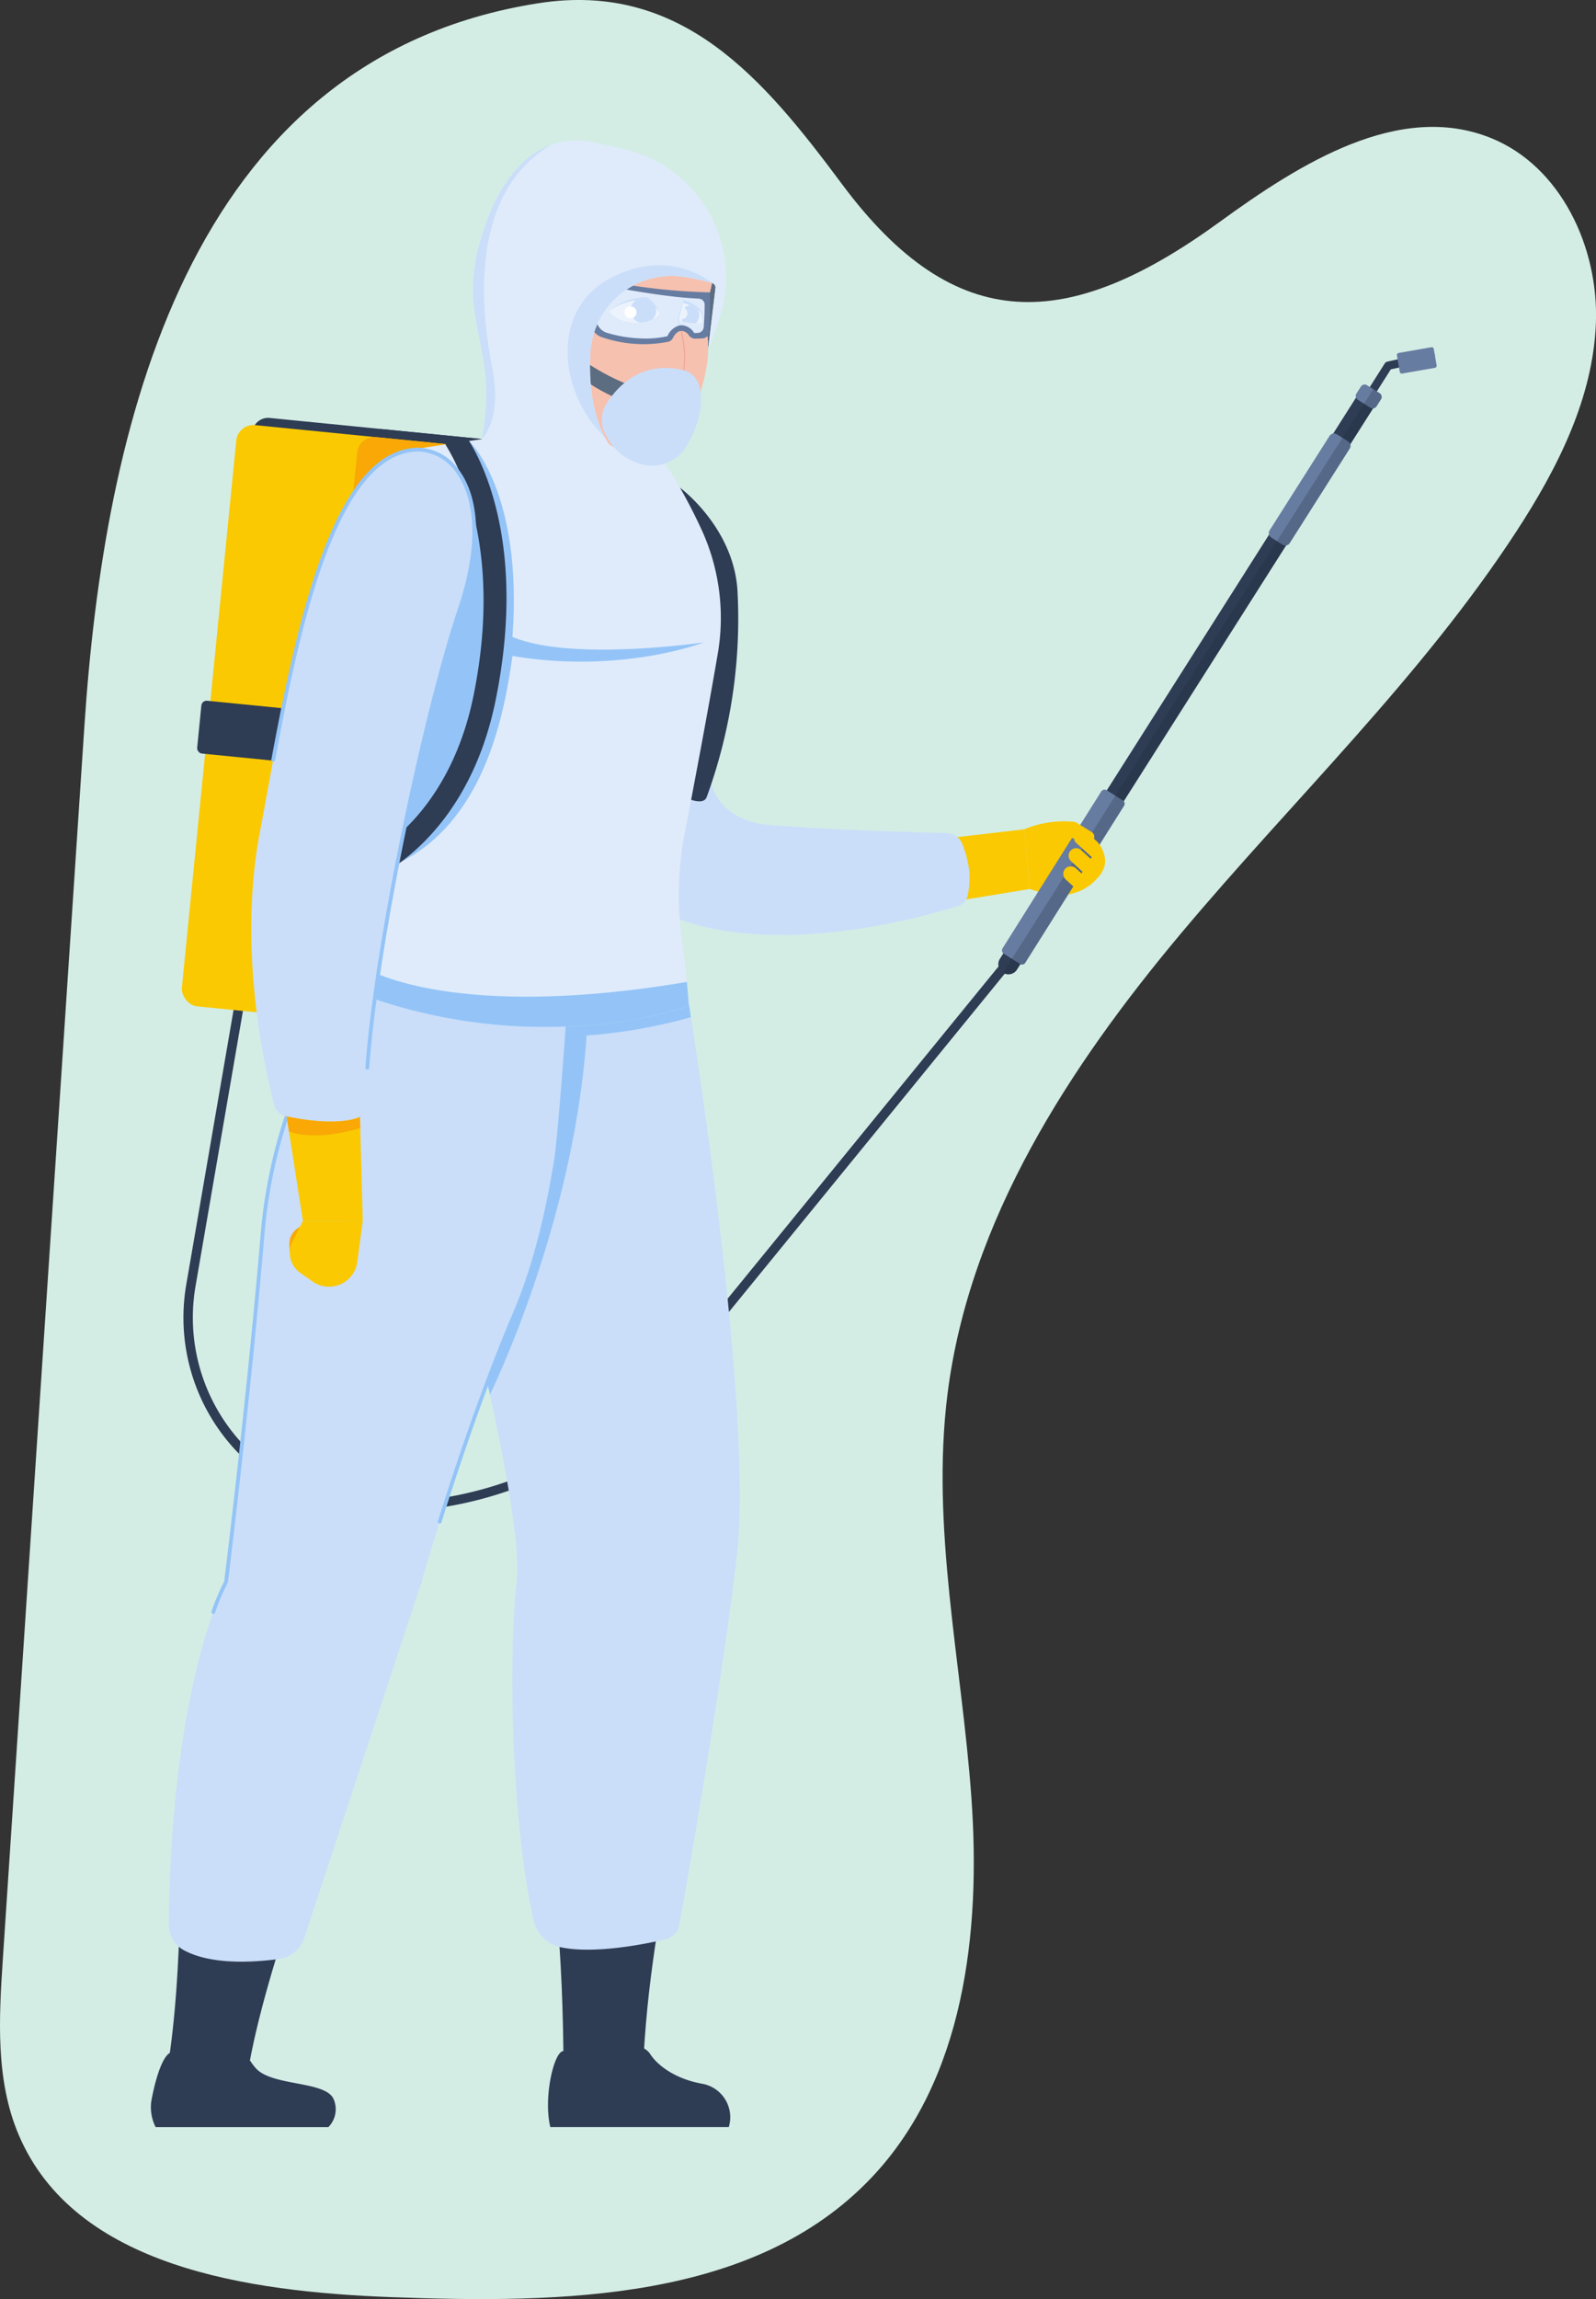 <svg xmlns="http://www.w3.org/2000/svg" width="250.421" height="360.521" viewBox="0 0 250.421 360.521">
  <rect x="0" y="0" width="250.421" height="360.521" fill="#333333" stroke="none"/>
  <g id="Grupo_960255" data-name="Grupo 960255" transform="translate(-317.245 -3668.15)">
    <path id="Trazado_726820" data-name="Trazado 726820" d="M348.772,126.378l-12.79,193.24c-.619,9.324-1.17,19.051,2.5,27.647,8.829,20.709,36,24.576,58.5,25.417,26.678.994,56.878.638,75.266-18.715,14.586-15.353,17.216-38.519,15.7-59.642s-6.385-42.261-3.745-63.274c3.416-27.176,19.06-51.27,36.662-72.253s37.651-40.075,52.61-63.019c6.459-9.905,12.044-20.922,12.466-32.742s-5.511-24.511-16.479-28.932c-14.406-5.8-29.956,4-42.519,13.132-23.881,17.359-41.494,18.019-59.28-5.878-12.272-16.49-25.127-31.94-47.718-28.379C364.577,21.706,351.829,80.173,348.772,126.378Z" transform="translate(-18.288 3655.685)" fill="#d3ede5"/>
    <g id="Grupo_960148" data-name="Grupo 960148" transform="translate(340.898 3690.181)">
      <path id="Trazado_726821" data-name="Trazado 726821" d="M399.683,156.561c-.425,0-.846,0-1.268-.014a30.483,30.483,0,0,1-29.395-35.654l9.472-54.949,1.454.249-9.472,54.949a29.012,29.012,0,0,0,27.97,33.931,58.966,58.966,0,0,0,47.222-21.8l52.895-64.832,1.142.931L446.809,134.2a60.787,60.787,0,0,1-47.126,22.36Z" transform="translate(-363.448 58.515)" fill="#2e3c54"/>
      <g id="Grupo_960135" data-name="Grupo 960135" transform="translate(60.675 54.94)">
        <g id="Grupo_960134" data-name="Grupo 960134" transform="translate(57.833 53.065)">
          <g id="Grupo_960133" data-name="Grupo 960133" transform="translate(0)">
            <path id="Trazado_726822" data-name="Trazado 726822" d="M369.834,72.19,387.381,69.3l-.836-9.36-17.463,2.03s-1.134,7.067-1.115,7.295S369.834,72.19,369.834,72.19Z" transform="translate(-367.968 -59.937)" fill="#fac902"/>
          </g>
        </g>
        <path id="Trazado_726823" data-name="Trazado 726823" d="M437.46,105.649c-5.648,1.781-30.54,8.845-46.929.764-5.739-2.83-10.853-10.839-14.343-17.616-.219-.419-.427-.835-.63-1.244-2.6-5.218-4.144-9.409-4.144-9.409l22.654-37.58s.159,1.452.419,3.892.619,5.826,1.022,9.746v.005c.948,9.256,2.137,21.393,2.813,30.384.378,4.991,4.41,7.988,9.4,8.363,12.565.951,23.179,1.1,28.132,1.312a2.676,2.676,0,0,1,2.216,1.644,18.584,18.584,0,0,1,1.093,4.123,13.728,13.728,0,0,1-.238,3.966A2.157,2.157,0,0,1,437.46,105.649Z" transform="translate(-371.414 -40.565)" fill="#cadef9"/>
        <path id="Trazado_726824" data-name="Trazado 726824" d="M376.282,66.127a4.32,4.32,0,0,1-1.112,2.12,7.915,7.915,0,0,1-2.994,2.153,8.539,8.539,0,0,1-5.944.2l-1.748-.578-.833-9.36s4.144-1.452,6.785-1.082a8.066,8.066,0,0,1,4.739,3.139,6.193,6.193,0,0,1,.888,1.619A3.783,3.783,0,0,1,376.282,66.127Z" transform="translate(-287.24 -7.598)" fill="#fac902"/>
      </g>
      <g id="Grupo_960136" data-name="Grupo 960136" transform="translate(7.733 43.26)">
        <rect id="Rectángulo_340531" data-name="Rectángulo 340531" width="45.406" height="85.425" rx="2.51" transform="translate(8.436 0) rotate(5.667)" fill="#2e3c54"/>
        <rect id="Rectángulo_340532" data-name="Rectángulo 340532" width="45.406" height="85.425" rx="2.51" transform="translate(26.125 1.755) rotate(5.668)" fill="#2e3c54"/>
      </g>
      <g id="Grupo_960137" data-name="Grupo 960137" transform="translate(4.639 44.363)">
        <rect id="Rectángulo_340533" data-name="Rectángulo 340533" width="48.694" height="91.61" rx="2.692" transform="matrix(0.995, 0.099, -0.099, 0.995, 9.047, 0)" fill="#fac902"/>
        <rect id="Rectángulo_340534" data-name="Rectángulo 340534" width="48.694" height="91.61" rx="2.692" transform="translate(28.017 1.882) rotate(5.668)" fill="#f9a806"/>
      </g>
      <path id="Trazado_726825" data-name="Trazado 726825" d="M385.978,32.837a24.032,24.032,0,0,0,1.151-4.172c.227.071.438.14.63.214L386.528,39.1C386.534,35.987,385.781,33.544,385.978,32.837Z" transform="translate(-299.08 -6.322)" fill="#5c6c81"/>
      <path id="Trazado_726826" data-name="Trazado 726826" d="M385.97,71.587s6.347,40.993,8.212,56.957c1.315,11.245,2.8,22.462,4.38,31.775-4.55,28.5,2.608,32.742,3.01,74.039l5.415,1.507,7.191-1.507c1.515-26.423,9.1-47.315,10.987-74.039,1.512-21.448-3.914-90.242-3.914-90.242Z" transform="translate(-336.822 65.705)" fill="#2e3c54"/>
      <path id="Trazado_726827" data-name="Trazado 726827" d="M401.154,130.968c1.107,1.726,3.843,3.884,8.171,4.662a5.332,5.332,0,0,1,4.161,6.793h-28c-1.134-4.624.586-11.913,2.043-11.913s5.758,1.255,6.377.638C396.273,128.788,400.05,129.24,401.154,130.968Z" transform="translate(-322.789 169.095)" fill="#2e3c54"/>
      <path id="Trazado_726828" data-name="Trazado 726828" d="M432.16,157.023c-2.419,20.446-7.621,49.884-8.99,57.513a2.921,2.921,0,0,1-2.222,2.326c-3.542.816-11.3,2.32-16.43,1.222a5.6,5.6,0,0,1-4.249-4.29c-3.457-15.551-3.947-41.009-2.627-52.993.575-5.207-1.52-17.128-4.2-29.376-.137-.63-.277-1.266-.419-1.9-3.273-14.726-7.223-29.447-8.212-33.09-.151-.559-.233-.857-.233-.857l4.794-23.516,22.16-1.424L424.6,69.8s.14.868.386,2.443C426.845,84.129,434.633,136.134,432.16,157.023Z" transform="translate(-340.227 65.227)" fill="#cadef9"/>
      <path id="Trazado_726829" data-name="Trazado 726829" d="M442.484,103.022s-21.8,48.044-26.91,74.946l-7.226,5.747-5.542-5.563c2.846-19.128,1.027-38.612,3.72-52.347a58.242,58.242,0,0,1,9.809-22.782Z" transform="translate(-399.992 123.003)" fill="#2e3c54"/>
      <path id="Trazado_726830" data-name="Trazado 726830" d="M457.046,74.559s-1.276,18.391-1.923,22.026c-.526,2.953-2.233,13.852-6.35,23.473-1.783,4.158-3.492,8.544-5.078,12.855-5.58,15.156-9.6,29.37-9.6,29.37l-18.4,55.82a4.9,4.9,0,0,1-4.019,3.323c-8.212,1.071-12.633-.14-14.937-1.419a4.544,4.544,0,0,1-2.309-4.032c.436-38.434,8.99-53.692,8.99-53.692s3.523-28.2,5.763-54.968a80.792,80.792,0,0,1,10.71-33.405,5.34,5.34,0,0,0,.249-.479c1.375-2.978,2.257-4.481,2.257-4.481L455.455,74.3Z" transform="translate(-391.602 63.742)" fill="#cadef9"/>
      <path id="Trazado_726831" data-name="Trazado 726831" d="M394.614,167.481a.253.253,0,0,1-.1-.019.294.294,0,0,1-.178-.375,35.97,35.97,0,0,1,1.991-4.706c.175-1.43,3.586-29.011,5.755-54.9A80.609,80.609,0,0,1,412.832,73.95c.068-.123.162-.29.233-.452,1.37-2.961,2.265-4.5,2.276-4.512a.3.3,0,0,1,.3-.142l34.649,5.61a.3.3,0,0,1,.247.312c-.052.753-1.285,18.452-1.926,22.059-.036.2-.077.441-.126.718-.655,3.783-2.4,13.83-6.243,22.818-1.635,3.819-3.345,8.138-5.073,12.844-2.263,6.147-4.533,12.847-6.752,19.914a.294.294,0,0,1-.561-.175c2.219-7.078,4.492-13.787,6.758-19.944,1.737-4.712,3.446-9.042,5.087-12.872,3.821-8.924,5.552-18.923,6.2-22.686.047-.277.09-.518.126-.72.592-3.339,1.739-19.44,1.9-21.728L448.6,74.78,415.75,69.46c-.268.477-1.055,1.917-2.148,4.284-.082.181-.181.362-.257.5a80.006,80.006,0,0,0-10.672,33.285c-2.216,26.467-5.73,54.7-5.766,54.982a.3.3,0,0,1-.036.107,34.783,34.783,0,0,0-1.978,4.67A.3.3,0,0,1,394.614,167.481Z" transform="translate(-384.798 63.554)" fill="#94c4f7"/>
      <path id="Trazado_726832" data-name="Trazado 726832" d="M386.186,40.38s8.453,6.21,9.034,16.205A81.438,81.438,0,0,1,390.388,88.9c-.671,1.833-4.868-.666-4.868-.666l-.857-15.225Z" transform="translate(-303.156 14.053)" fill="#2e3c54"/>
      <g id="Grupo_960139" data-name="Grupo 960139" transform="translate(132.985 32.361)">
        <g id="Grupo_960138" data-name="Grupo 960138" transform="translate(0 0)">
          <path id="Trazado_726833" data-name="Trazado 726833" d="M358.134,33.615a.649.649,0,0,0-.69-.981l-6.659,1.487a.653.653,0,0,0-.408.285l-5.509,8.675a.648.648,0,0,0,1.093.7l5.366-8.448,6.4-1.427A.657.657,0,0,0,358.134,33.615Z" transform="translate(-289.74 -31.806)" fill="#2e3c54"/>
          <path id="Trazado_726834" data-name="Trazado 726834" d="M348.87,126.1a1.589,1.589,0,0,0,2.189-.488L407.153,37.27a1.585,1.585,0,1,0-2.676-1.7l-56.094,88.343A1.583,1.583,0,0,0,348.87,126.1Z" transform="translate(-348.135 -27.952)" fill="#2e3c54"/>
          <path id="Trazado_726835" data-name="Trazado 726835" d="M362.821,83.4l2.526,1.6a.313.313,0,0,0,.079.041.608.608,0,0,0,.77-.23l15.482-24.593a.614.614,0,0,0-.118-.8.375.375,0,0,0-.071-.055l-2.523-1.6a.366.366,0,0,0-.079-.041.615.615,0,0,0-.773.23L362.632,82.546a.616.616,0,0,0,.118.8A.448.448,0,0,0,362.821,83.4Z" transform="translate(-361.957 11.76)" fill="#677ca1"/>
          <path id="Trazado_726836" data-name="Trazado 726836" d="M348.138,36.868l1.969,1.252a.708.708,0,0,0,.967-.216l.7-1.1a.7.7,0,0,0-.216-.967l-1.97-1.252a.7.7,0,0,0-.967.216l-.7,1.1a.7.7,0,0,0-.063.625A.707.707,0,0,0,348.138,36.868Z" transform="translate(-291.73 -28.572)" fill="#677ca1"/>
          <rect id="Rectángulo_340535" data-name="Rectángulo 340535" width="3.278" height="5.873" rx="0.306" transform="matrix(0.172, 0.985, -0.985, 0.172, 68.274, 0)" fill="#677ca1"/>
          <path id="Trazado_726837" data-name="Trazado 726837" d="M349.982,53.6l1.759,1.118a.829.829,0,0,0,1.14-.255l9.4-14.8a.823.823,0,0,0-.255-1.14l-1.759-1.118a.829.829,0,0,0-1.14.255l-9.4,14.8a.831.831,0,0,0,.255,1.14Z" transform="translate(-307.15 -23.699)" fill="#677ca1"/>
        </g>
        <path id="Trazado_726838" data-name="Trazado 726838" d="M347.812,126.254a1.589,1.589,0,0,0,2.189-.488l.545-.86a.608.608,0,0,0,.77-.23L366.8,100.083a.614.614,0,0,0-.118-.8l25.554-40.045a.824.824,0,0,0,.573-.373l9.4-14.8a.818.818,0,0,0,.1-.677l3.58-5.637a.689.689,0,0,0,.54-.32l.7-1.1a.7.7,0,0,0-.216-.967l-.986-.627Z" transform="translate(-347.077 -28.105)" fill="#232d3f" opacity="0.25"/>
      </g>
      <path id="Trazado_726839" data-name="Trazado 726839" d="M442.731,71.729c-1.016,5.939-2.189,12.354-3.279,18.134-.274,1.457-.542,2.876-.8,4.235v0l-.071.373c-.364,1.915-.709,3.7-1.022,5.322a51.247,51.247,0,0,0-.482,16.512c.288,2.148.575,4.533.8,6.889.1,1.044.189,2.074.26,3.082.016.216.036.477.055.751l-.025-.071s-9.105,3.361-22.875,3.3a83.68,83.68,0,0,1-29.628-5.531c.353-1.3.734-2.657,1.115-4.035.518-1.852,1.044-3.734,1.55-5.525a68.2,68.2,0,0,0,1.879-8.938q.32-2.268.485-4.55a66.7,66.7,0,0,0-.181-11.716l-.011-.134c-.5-4.8-1.126-9.07-1.655-13.047-.474-3.572-.871-6.914-1.038-10.209-.1-1.926-.12-3.835-.033-5.763.249-5.372.63-9.231,1.038-12.006.622-4.243,1.375-7.908,5.528-8.966.614-.153,2.956-.52,5.667-.929,1.2-.175,2.471-.362,3.7-.54,3.454-.5,6.574-.929,6.791-.961.192-.025.384-.049.578-.079a147.7,147.7,0,0,1,17.838,2.1c1.005.205,1.958.436,2.813.679a5.29,5.29,0,0,1,2.265,1.315l.008,0a5.355,5.355,0,0,1,.742.9c.534.814,1.241,1.939,2.049,3.345.583,1.022,1.219,2.189,1.89,3.5l.252.5q.6,1.192,1.219,2.528A33.154,33.154,0,0,1,442.731,71.729Z" transform="translate(-353.762 8.752)" fill="#dfebfb"/>
      <path id="Trazado_726840" data-name="Trazado 726840" d="M412.7,41.37l-7.779,12.255L398.2,94.659l4.98-2.884,7.237-9.481,5.873-15.534s.181-8.766,0-9.086S412.7,41.37,412.7,41.37Z" transform="translate(-361.271 15.775)" fill="#94c4f7"/>
      <path id="Trazado_726841" data-name="Trazado 726841" d="M420.319,129.689c2.23-.2,2.4,1.6,3.912,3.265,2.6,2.865,11.086,1.907,12.223,4.911a3.988,3.988,0,0,1-.857,4.3H408.489a6.951,6.951,0,0,1-.693-3.969c.457-2.638,1.852-8.522,3.775-7.76C417.054,132.979,418.21,129.878,420.319,129.689Z" transform="translate(-407.724 169.356)" fill="#2e3c54"/>
      <path id="Trazado_726842" data-name="Trazado 726842" d="M390.792,38.2c.06.082.112.17.17.252C390.907,38.369,390.852,38.284,390.792,38.2Z" transform="translate(-315.561 10.265)" fill="#5272b9"/>
      <path id="Trazado_726843" data-name="Trazado 726843" d="M405.869,63.778a1,1,0,0,1-.852.449c-.948-.016-1.635-.014-2.142-.008a6.468,6.468,0,0,1-3.005-.682c-.622-.312-1.4-.715-2.279-1.2a62.527,62.527,0,0,1-5.711-3.556c-1.307-.912-2.643-1.928-3.947-3.046a34.411,34.411,0,0,1-1.852-6.04h.022a1.072,1.072,0,0,0,1.066-1.066c0-.411.005-.934,0-1.52,0-1.115-.016-2.468-.066-3.775.488.071.43-.033.9-.236.071-4.29,2.6-9.124,2.6-9.124a13.165,13.165,0,0,0,2.931-.866c.348-1.156.8-4.684,1.049-5.8,3.619-1.786,10.026-4.029,14.074-2.611,1.008.353.507,3.268.507,3.268a5.04,5.04,0,0,0,.564-.945c.025-.055.044-.107.068-.164a5.766,5.766,0,0,1,2.241,2.706,11.484,11.484,0,0,1,.523,6.8,24.032,24.032,0,0,1-1.151,4.172c-.2.707.556,3.15.551,6.259V46.8c0,.164,0,.334-.005.5C411.86,50.586,410.164,57.22,405.869,63.778Z" transform="translate(-324.512 -14.012)" fill="#f6c1af"/>
      <g id="Grupo_960140" data-name="Grupo 960140" transform="translate(55.744 4.587)">
        <path id="Trazado_726844" data-name="Trazado 726844" d="M390.512,35.726a29.213,29.213,0,0,0,1.1,7.421,10.6,10.6,0,0,1,4.446.86,25.261,25.261,0,0,1,.581,5.363,3.885,3.885,0,0,0,1.948-.126,40.869,40.869,0,0,1,2.326-11.3,16.089,16.089,0,0,0,3.577-1.057c.422-1.413,1.134-4.6,1.433-5.966h0c-.055-.3-.1-.625-.14-.961a17.106,17.106,0,0,1,.022-3.662,25.637,25.637,0,0,1,5.133-3.684c-2.342-.307-8.442-.92-12.809.29-3.194,2.438-4.175,5.125-5.613,8.215-.227,2.408-.219,3-.219,3Z" transform="translate(-390.509 -22.183)" fill="#612d4b"/>
        <path id="Trazado_726845" data-name="Trazado 726845" d="M398.733,27.937c-.378.074-.756.126-1.134.17s-.759.079-1.14.107c-.761.063-1.523.093-2.29.142a10.769,10.769,0,0,0,1.151.074c.384.005.77-.005,1.153-.036a10.73,10.73,0,0,0,1.145-.151A6.054,6.054,0,0,0,398.733,27.937Z" transform="translate(-388.326 -12.175)" fill="#3b1c3b"/>
      </g>
      <path id="Trazado_726846" data-name="Trazado 726846" d="M403.949,37.155c-.433.025-.83.041-1.151.047a1.22,1.22,0,0,1-1.035-.507,1.468,1.468,0,0,0-1.14-.709c-.036,0-.071,0-.107,0l-.041.005c-.6.071-1.033.709-1.257,1.148a1.051,1.051,0,0,1-.7.551,20.055,20.055,0,0,1-10.376-.707,2.665,2.665,0,0,1-1.857-2.342c-.293-4.251,5.969-5.867,5.969-5.867a95.2,95.2,0,0,0,12.8,1.172,56.612,56.612,0,0,1-.153,6.284A1.024,1.024,0,0,1,403.949,37.155Z" transform="translate(-317.32 -6.129)" fill="#677ca1"/>
      <path id="Trazado_726847" data-name="Trazado 726847" d="M402.5,35.958c-.208.008-.4.011-.553.014a2.41,2.41,0,0,0-1.978-1.219c-.049,0-.1,0-.153.005l-.041.005a1.057,1.057,0,0,0-.134.016,2.881,2.881,0,0,0-1.885,1.687,15.357,15.357,0,0,1-3.5.37,21.183,21.183,0,0,1-5.966-.888,2.339,2.339,0,0,1-1.479-3.23l.011-.025a7.629,7.629,0,0,1,3.386-3.72c.931.153,6.314,1.129,10.247,1.457l.036,0c.74.063,1.479.112,2.2.151a.948.948,0,0,1,.9.956c-.008,1.378-.077,2.605-.145,3.509A.983.983,0,0,1,402.5,35.958Z" transform="translate(-316.681 -5.781)" fill="#dfebfb"/>
      <g id="Grupo_960141" data-name="Grupo 960141" transform="translate(71.95 24.565)">
        <path id="Trazado_726848" data-name="Trazado 726848" d="M389.161,31.635s.775,1.624,3.857,1.833a7.541,7.541,0,0,0,.994,0A5.071,5.071,0,0,0,395.88,33a2.935,2.935,0,0,0,1.2-.972h0a4.793,4.793,0,0,0-2.021-2.556A9.281,9.281,0,0,0,389.161,31.635Z" transform="translate(-389.161 -29.476)" fill="#ecf3fd"/>
        <path id="Trazado_726849" data-name="Trazado 726849" d="M389.161,31.635a9.479,9.479,0,0,1,4.183-1.671h0c.586-.1,1.134-.145,1.616-.181a4.434,4.434,0,0,1,1.487,1.287,7.154,7.154,0,0,1,.633.961,4.793,4.793,0,0,0-2.021-2.556A9.281,9.281,0,0,0,389.161,31.635Z" transform="translate(-389.161 -29.476)" fill="#cadef9"/>
        <path id="Trazado_726850" data-name="Trazado 726850" d="M389.371,31.251a1.977,1.977,0,0,0,1.537,2.024,5.071,5.071,0,0,0,1.868-.466,1.91,1.91,0,0,0,.567-1.934,4.434,4.434,0,0,0-1.487-1.287c-.482.036-1.03.085-1.616.181h0A1.924,1.924,0,0,0,389.371,31.251Z" transform="translate(-386.056 -29.281)" fill="#cadef9"/>
      </g>
      <g id="Grupo_960142" data-name="Grupo 960142" transform="translate(82.844 25.077)">
        <path id="Trazado_726851" data-name="Trazado 726851" d="M386.7,32.638l.057.205c.123.038.3.09.526.142a9.755,9.755,0,0,0,2.117.252c.307,0,.633-.005.975-.03a3.6,3.6,0,0,0-.041-1.753,4.665,4.665,0,0,0-2.813-1.791l-.131.405c-.049.156-.1.312-.142.468-.1.351-.205.7-.3,1.055-.022.088-.047.175-.066.263l-.066.266c-.022.088-.041.178-.063.266Z" transform="translate(-386.7 -29.663)" fill="#ecf3fd"/>
        <path id="Trazado_726852" data-name="Trazado 726852" d="M386.7,30.068a9.243,9.243,0,0,1,1.093.37A5.759,5.759,0,0,1,389,31.1a2.5,2.5,0,0,1,.488.455,4.787,4.787,0,0,1,.2,1.657,3.6,3.6,0,0,0-.041-1.753,4.665,4.665,0,0,0-2.813-1.791Z" transform="translate(-386.009 -29.663)" fill="#cadef9"/>
        <path id="Trazado_726853" data-name="Trazado 726853" d="M386.9,32.129a1.452,1.452,0,0,0,.156.364,9.955,9.955,0,0,0,2.117.252,1.743,1.743,0,0,0,.485-.9,1.7,1.7,0,0,0-.2-1.241,5.666,5.666,0,0,0-1.208-.657,1.412,1.412,0,0,0-.9.414.947.947,0,0,1-.455,1.77Z" transform="translate(-386.47 -29.171)" fill="#cadef9"/>
      </g>
      <path id="Trazado_726854" data-name="Trazado 726854" d="M390.544,38.79a1.843,1.843,0,0,1-.047.318,2.078,2.078,0,0,1-.1.3,1.624,1.624,0,0,1-.372.515,1.836,1.836,0,0,1-.529.351,2.826,2.826,0,0,1-.6.2,4.747,4.747,0,0,1-1.244.068,5.916,5.916,0,0,0,.622-.019,4.651,4.651,0,0,0,.611-.1,2.87,2.87,0,0,0,.581-.205,1.882,1.882,0,0,0,.5-.351,1.6,1.6,0,0,0,.34-.5,1.671,1.671,0,0,0,.129-.586,1.843,1.843,0,0,0-.066-.6,1.521,1.521,0,0,0-.1-.282.943.943,0,0,0-.162-.244.066.066,0,0,1-.014-.052v0c.019-.164.047-.334.068-.5l.036-.378.006-.063.005-.063.014-.252.008-.126.005-.126.005-.252,0-.126,0-.123c0-.173,0-.34-.008-.507l-.014-.252c0-.041-.006-.085-.008-.126l-.008-.126-.019-.252-.025-.252-.027-.249-.033-.252c-.088-.666-.211-1.329-.353-1.991-.011-.058-.025-.115-.038-.173l.041-.005c.036,0,.071,0,.107,0l.036.151.055.247.049.252.052.247.047.249.044.252.041.252.041.252.033.252a15.285,15.285,0,0,1,.142,2.035,13.249,13.249,0,0,1-.164,2,1.425,1.425,0,0,1,.156.252,1.734,1.734,0,0,1,.1.3A2.011,2.011,0,0,1,390.544,38.79Z" transform="translate(-306.544 -1.551)" fill="#f1a19a"/>
      <path id="Trazado_726855" data-name="Trazado 726855" d="M388.808,29.511c-.03.085-.06.17-.085.255-.022.055-.038.112-.057.167-.044.134-.088.268-.131.408s-.1.31-.142.466c-.107.351-.205.7-.3,1.052-.022.09-.047.178-.066.266l-.066.266c-.025.088-.041.178-.063.266l-.055.252c.016.066.036.134.055.205.066.241.129.485.189.726a1.057,1.057,0,0,0-.134.016c-.066-.266-.131-.526-.2-.792l-.036-.14v-.03c.085-.353.172-.709.274-1.06s.206-.7.321-1.052c.049-.153.1-.307.153-.46.047-.131.1-.268.145-.4.022-.06.041-.115.066-.17.027-.082.058-.164.09-.244Z" transform="translate(-305 -4.856)" fill="#cadef9"/>
      <g id="Grupo_960143" data-name="Grupo 960143" transform="translate(55.777 24.219)">
        <path id="Trazado_726856" data-name="Trazado 726856" d="M395.443,34.514a24.419,24.419,0,0,0,2.731,5.684c.236.09.466.173.685.236a8.242,8.242,0,0,0,2.375.378h.022a1.07,1.07,0,0,0,1.063-1.066c.005-.411.008-.931.008-1.52,0-1.115-.019-2.471-.068-3.775a21.271,21.271,0,0,0-.477-4.394,8.712,8.712,0,0,0-3.643-.7c-.367-.008-.764,0-1.186.022A21.054,21.054,0,0,0,395.443,34.514Z" transform="translate(-395.443 -29.35)" fill="#f6c1af"/>
        <path id="Trazado_726857" data-name="Trazado 726857" d="M400.551,33.944a11.964,11.964,0,0,0,.057-1.718,8.877,8.877,0,0,0-.2-1.715.1.1,0,0,0-.055-.071,3.96,3.96,0,0,0-.74-.257c-.246-.066-.5-.121-.745-.175-.5-.1-1-.186-1.5-.257a.155.155,0,0,0-.151.071,8.557,8.557,0,0,0-.573,1.1,11.089,11.089,0,0,0-.433,1.148,10.354,10.354,0,0,0-.307,1.189,11.4,11.4,0,0,0-.167,1.219.168.168,0,0,0,.005.052c.1.405.214.808.348,1.205s.282.786.449,1.17a10.7,10.7,0,0,0,.573,1.115,7.775,7.775,0,0,0,.718,1.038.109.109,0,0,0,.153.014l.019-.022a3.606,3.606,0,0,1,.559-.616,2.511,2.511,0,0,1,.7-.444,1.49,1.49,0,0,1,.819-.066,1.869,1.869,0,0,1,.756.375,1.792,1.792,0,0,0-.74-.444,1.541,1.541,0,0,0-.877.014,2.547,2.547,0,0,0-.775.425,3.473,3.473,0,0,0-.622.63l.17-.008a7.73,7.73,0,0,1-.646-1.027c-.195-.359-.362-.731-.526-1.107s-.3-.759-.422-1.148-.23-.783-.323-1.181l0,.052a12.275,12.275,0,0,1,.463-2.331,10.739,10.739,0,0,1,.408-1.12,8.109,8.109,0,0,1,.529-1.057l-.153.071c.5.063,1,.137,1.493.216.246.041.493.088.737.14a4.152,4.152,0,0,1,.7.211l-.055-.071A13.311,13.311,0,0,1,400.551,33.944Z" transform="translate(-394.763 -28.656)" fill="#f1a19a"/>
      </g>
      <path id="Trazado_726858" data-name="Trazado 726858" d="M390.513,30.745a.941.941,0,1,0,1.12-.72A.939.939,0,0,0,390.513,30.745Z" transform="translate(-316.147 -3.994)" fill="#fff"/>
      <path id="Trazado_726859" data-name="Trazado 726859" d="M391.258,33a34.771,34.771,0,0,0,9.026,4.648l-.846,2.567s-6.065-2.022-9.053-5.161A15.636,15.636,0,0,1,391.258,33Z" transform="translate(-323.765 1.219)" fill="#5c6c81"/>
      <path id="Trazado_726860" data-name="Trazado 726860" d="M440.024,74.1,440,74.027a68.327,68.327,0,0,1-19.008,3.23c-1.244.055-2.534.082-3.868.074A83.68,83.68,0,0,1,387.5,71.8c.353-1.3.734-2.657,1.115-4.035,1.608.992,15.263,8.519,51.1,2.5.1,1.044.189,2.074.26,3.082C439.985,73.564,440,73.824,440.024,74.1Z" transform="translate(-355.594 61.682)" fill="#94c4f7"/>
      <path id="Trazado_726861" data-name="Trazado 726861" d="M409.81,86.7l-.063-1.156a3,3,0,0,1,1.638-2.843h0l.1,2.328Z" transform="translate(-387.997 87.661)" fill="#f9a806"/>
      <path id="Trazado_726862" data-name="Trazado 726862" d="M399.7,33.907c3.471.866,3.58,6.777.274,12.031a6.142,6.142,0,0,1-6.081,2.86,8.632,8.632,0,0,1-6.665-5.185,4.679,4.679,0,0,1,.3-4.49C389.248,36.416,393.07,32.25,399.7,33.907Z" transform="translate(-316.022 2.138)" fill="#cadef9"/>
      <path id="Trazado_726863" data-name="Trazado 726863" d="M397.885,37.712s8.489,7.914,6.807,30.718c9.264,3.909,30.044.857,30.044.857s-12.858,5-30.044,2.139c-1.422,10.163-4.731,26.19-18.06,32.575l3.219-5.865,5.213-6.393,3.635-9.894,2.041-8.327.97-8.872-.131-9.119-.26-5.344Z" transform="translate(-347.939 9.413)" fill="#94c4f7"/>
      <path id="Trazado_726864" data-name="Trazado 726864" d="M424.336,47.336a44.271,44.271,0,0,1-2.076,5.961v-.011l1.156-9.587a.786.786,0,0,0-.551-.844l-.005,0a35.068,35.068,0,0,0-4.167-.918,12.754,12.754,0,0,0-14.9,11.853c-.408,7.01,1.233,11.283,2.252,13.209a8.021,8.021,0,0,0,.753,1.219s-6.029,1.767-20.084-.86c2.819-14.069-3.651-18.194-.416-30.348,2.339-8.774,6.391-13.995,11.258-15.789a11.881,11.881,0,0,1,6.654-.425c1.668.348,3.41.737,5.174,1.164A20.553,20.553,0,0,1,424.336,47.336Z" transform="translate(-334.811 -20.508)" fill="#dfebfb"/>
      <path id="Trazado_726865" data-name="Trazado 726865" d="M419.337,72.246a82.369,82.369,0,0,1-16.375,2.876c-1.972,29.5-14.992,55.949-15.167,56.3-.137-.63-.277-1.266-.419-1.9,1.383-3.693,2.852-7.407,4.372-10.954,4.117-9.62,5.824-20.52,6.35-23.473.575-3.23,1.646-18.109,1.876-21.388a68.327,68.327,0,0,0,19.008-3.23l.025.071c-.019-.274-.038-.534-.055-.751C418.95,69.8,419.09,70.671,419.337,72.246Z" transform="translate(-334.575 65.227)" fill="#94c4f7"/>
      <path id="Trazado_726866" data-name="Trazado 726866" d="M419.677,78.558c-3.594,17.545-13.655,24.859-17.649,27.127a15.794,15.794,0,0,1-1.644.833,1.771,1.771,0,1,1-1.345-3.276,19.625,19.625,0,0,0,3.473-2.106,29.384,29.384,0,0,0,3.583-3.12c3.449-3.514,8-9.867,10.111-20.166,5.309-25.908-4.336-39.2-4.377-39.483a4.248,4.248,0,0,1,3.7-.54C417.592,41.1,424.613,54.447,419.677,78.558Z" transform="translate(-365.582 9.3)" fill="#2e3c54"/>
      <rect id="Rectángulo_340536" data-name="Rectángulo 340536" width="18.689" height="8.322" rx="0.824" transform="translate(8.023 87.772) rotate(5.668)" fill="#2e3c54"/>
      <g id="Grupo_960147" data-name="Grupo 960147" transform="translate(21.227 150.077)">
        <g id="Grupo_960146" data-name="Grupo 960146" transform="translate(0)">
          <g id="Grupo_960144" data-name="Grupo 960144">
            <path id="Trazado_726867" data-name="Trazado 726867" d="M418.215,94.627h-9.4l-2.178-14-.367-2.375-.1-.633s4.172-2.326,4.4-2.326,7.166,1.759,7.166,1.759l.033,1.244.052,1.781Z" transform="translate(-406.173 -75.296)" fill="#fac902"/>
          </g>
          <g id="Grupo_960145" data-name="Grupo 960145" transform="translate(0.587 19.331)">
            <path id="Trazado_726868" data-name="Trazado 726868" d="M408.231,82.353l-1.641,3.254a3.87,3.87,0,0,0,1.235,4.914l1.931,1.353a4.481,4.481,0,0,0,7.012-3.079l.857-6.443Z" transform="translate(-406.174 -82.353)" fill="#fac902"/>
          </g>
        </g>
      </g>
      <path id="Trazado_726869" data-name="Trazado 726869" d="M432.475,63.31c-5.542,16.493-13.765,55.576-14.639,74.3-.055,1.241-.079,2.394-.071,3.446a2.06,2.06,0,0,1-1.424,1.994c-3.536,1.112-8.837.186-11.258-.34a2.19,2.19,0,0,1-1.646-1.575c-.219-.825-.526-2.022-.866-3.536h0c-1.748-7.741-4.429-23.708-1.427-39.448,4.177-21.9,9.5-59.861,24.922-59.954C431.242,38.169,438.551,45.234,432.475,63.31Z" transform="translate(-384.014 10.265)" fill="#cadef9"/>
      <path id="Trazado_726870" data-name="Trazado 726870" d="M414.723,135.619l-.022,0a.291.291,0,0,1-.271-.315c1.427-19.734,9.166-56.028,14.5-71.9,4.2-12.5,1.668-18.742-.216-21.347a7.519,7.519,0,0,0-5.881-3.372H422.8c-5.678.033-10.423,5.281-14.5,16.038-3.493,9.2-5.922,20.966-8.029,32.307a.3.3,0,1,1-.581-.11c2.112-11.365,4.55-23.158,8.059-32.405,4.175-11.014,9.1-16.386,15.049-16.422a8.1,8.1,0,0,1,6.4,3.619c1.95,2.7,4.583,9.124.3,21.878-5.325,15.838-13.047,52.059-14.471,71.754A.3.3,0,0,1,414.723,135.619Z" transform="translate(-380.75 10.077)" fill="#94c4f7"/>
      <path id="Trazado_726871" data-name="Trazado 726871" d="M408.816,30.437a35.067,35.067,0,0,0-4.167-.918,12.754,12.754,0,0,0-14.9,11.853c-.408,7.01,1.233,11.283,2.252,13.209-7.012-6.6-8.749-19.651.715-24.8S408.816,30.437,408.816,30.437Z" transform="translate(-320.767 -8.094)" fill="#cadef9"/>
      <path id="Trazado_726872" data-name="Trazado 726872" d="M398.44,55.739c1.614,8.289-1.682,11.165-1.682,11.165,2.819-14.069-3.651-18.194-.416-30.348,2.339-8.774,6.391-13.995,11.258-15.789C394.413,28.716,396.827,47.453,398.44,55.739Z" transform="translate(-344.854 -20.058)" fill="#cadef9"/>
      <path id="Trazado_726873" data-name="Trazado 726873" d="M417.815,76.42a1.865,1.865,0,0,1-.5.241c-3.416,1.071-8.481.247-11-.285l.367,2.375c1.572.553,5.125,1.23,11.184-.551Z" transform="translate(-384.99 76.659)" fill="#f9a806"/>
      <path id="Trazado_726874" data-name="Trazado 726874" d="M367.339,65.859l-3.046-2.789a1.176,1.176,0,0,1-.074-1.665h0a1.176,1.176,0,0,1,1.665-.074l3.046,2.789Z" transform="translate(-219.89 49.952)" fill="#fac902"/>
      <path id="Trazado_726875" data-name="Trazado 726875" d="M368.945,64.724a7.942,7.942,0,0,1-2.1,1.271l-2.068-1.89a1.181,1.181,0,0,1,1.594-1.742Z" transform="translate(-221.234 51.748)" fill="#fac902"/>
      <path id="Trazado_726876" data-name="Trazado 726876" d="M364.273,60.712a16.072,16.072,0,0,1,8-1.142l2.564,1.589a.844.844,0,0,1,.271,1.161h0a1.047,1.047,0,0,1-1.2.444l-2.931-.923a9.87,9.87,0,0,1-6.256,3.849C364.536,63.646,364.374,60.825,364.273,60.712Z" transform="translate(-227.186 47.292)" fill="#fac902"/>
      <path id="Trazado_726877" data-name="Trazado 726877" d="M368.363,63.524l-1.192,1.3-3.046-2.791a1.178,1.178,0,1,1,1.591-1.737l1.759,1.608A6.193,6.193,0,0,1,368.363,63.524Z" transform="translate(-218.865 48.156)" fill="#fac902"/>
    </g>
  </g>
</svg>
